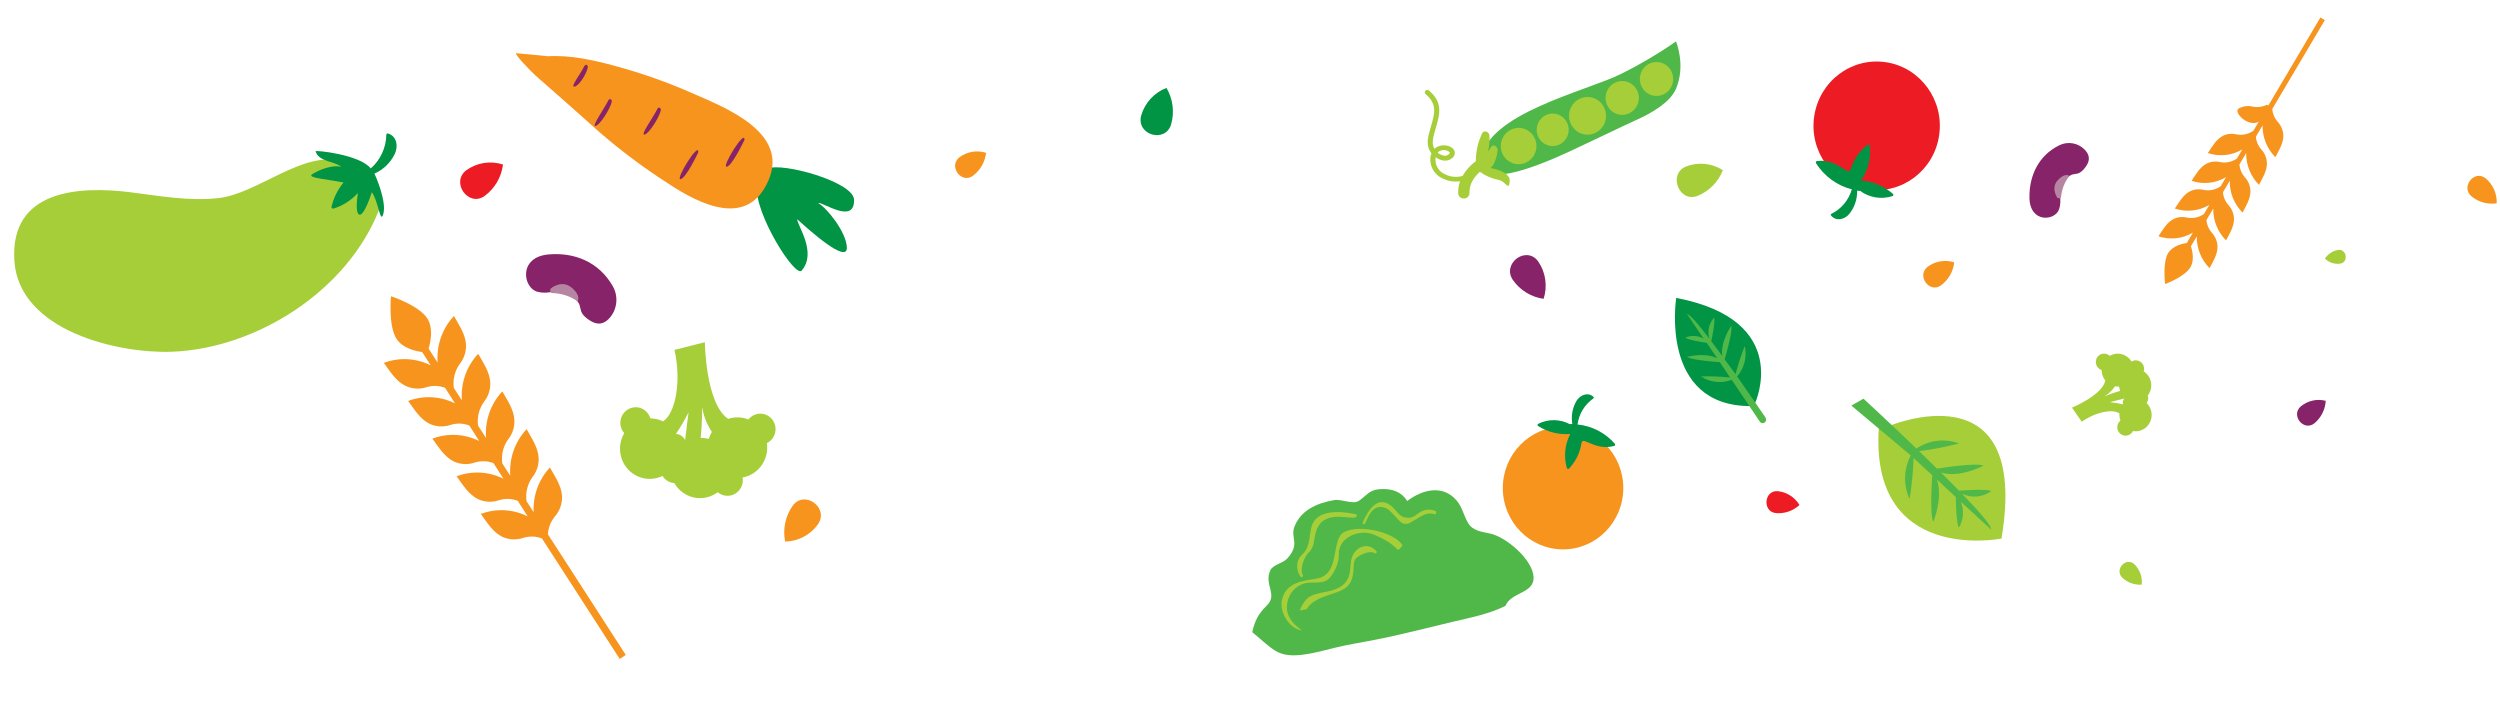 <svg width="581" height="163" viewBox="0 0 581 163" fill="none" xmlns="http://www.w3.org/2000/svg">
<path d="M349.868 140.808C346.066 142.709 341.686 143.539 337.661 144.496C331.37 145.987 325.155 147.628 318.799 148.839C315.931 149.385 313.046 149.843 310.209 150.543C307.806 151.136 305.411 151.815 302.951 152.128C300.674 152.428 298.264 152.461 296.247 151.152C294.363 149.928 292.78 148.311 291.021 146.919C291.598 144.405 292.269 142.811 294.454 140.665C296.996 138.167 293.688 135.842 295.234 132.519C295.821 131.262 298.143 130.876 299.078 129.876C302.26 126.481 299.87 125.024 300.785 122.522C302.206 118.645 305.934 116.945 310.028 116.23C311.794 115.907 314.429 117.334 315.809 116.387C317.639 115.126 318.181 113.866 320.596 113.686C323.47 113.469 325.668 114.263 327.041 116.428C330.826 113.576 335.486 112.679 338.577 116.385C339.844 117.906 340.197 119.882 341.188 121.552C342.319 123.455 344.5 123.577 346.436 124.027C350.03 124.863 356.158 129.962 356.407 134.086C356.628 137.969 351.145 137.549 349.868 140.808Z" fill="#50B848"/>
<path d="M305.833 134.496C311.748 133.62 309.139 125.279 312.409 123.64C316.047 121.797 323.871 123.674 325.877 126.594C326.065 126.865 324.987 127.981 324.793 127.734C323.451 126.222 321.03 124.912 319.115 124.177C315.956 122.955 311.002 124.773 311.136 128.914C311.194 130.74 310.241 132.903 308.951 134.356C307.492 136.004 304.906 135.007 303.033 135.621C301.903 135.969 300.911 136.681 300.199 137.653C299.487 138.625 299.093 139.807 299.072 141.031C299.057 143.513 300.595 145.067 302.416 146.401C302.46 146.436 302.436 146.518 302.374 146.506C299.439 145.867 297.232 142.129 297.973 139.239C298.944 135.429 302.593 134.976 305.833 134.496Z" fill="#A6CE39"/>
<path d="M303.725 141.531C303.172 141.652 302.634 141.775 302.079 141.908C302.412 140.902 302.953 139.985 303.665 139.22C304.954 137.807 308.001 137.735 309.73 137.159C312.173 136.347 313.486 135.129 313.785 132.43C313.827 131.641 313.91 130.854 314.034 130.074C314.662 127.213 317.766 125.726 319.879 128.097C320.105 128.35 319.787 128.796 319.499 128.578C318.383 127.739 315.238 129.12 314.802 130.271C314.543 130.946 314.621 131.748 314.542 132.46C314.502 133.277 314.345 134.082 314.076 134.849C313.164 137.009 311.088 137.526 309.099 138.169C306.817 138.909 304.666 139.837 303.725 141.531Z" fill="#A6CE39"/>
<path d="M316.704 121.409C318.059 118.266 320.24 115.14 323.292 117.554C324.608 118.58 325.01 120.044 326.769 120.302C328.741 120.588 329.086 119.329 330.705 118.687C331.213 118.497 331.754 118.418 332.294 118.454C332.835 118.489 333.363 118.64 333.847 118.895C333.761 119.115 333.679 119.338 333.586 119.563C333.169 119.393 332.724 119.312 332.277 119.323C331.831 119.334 331.391 119.438 330.984 119.628C330.191 119.993 329.426 120.419 328.695 120.903C327.865 121.384 327.151 121.97 326.205 121.688C325.332 121.437 324.669 120.338 324.014 119.736C323.567 119.344 322.866 118.44 322.259 118.171C319.29 116.848 318.153 119.571 317.27 121.612C317.121 121.992 316.543 121.78 316.704 121.409Z" fill="#A6CE39"/>
<path d="M302.269 134.019C301.849 133.46 301.582 132.796 301.494 132.095C301.407 131.395 301.503 130.684 301.773 130.038C302.087 129.29 302.645 128.936 303.14 128.332C304.451 126.719 304.286 124.356 304.76 122.519C305.915 118.165 311.777 118.805 315.16 119.523C315.365 119.568 315.535 120.317 314.542 120.303C312.909 120.285 311.246 119.907 309.608 120.207C306.465 120.783 305.781 122.968 305.373 125.82C305.29 126.605 305.002 127.351 304.541 127.977C304.362 128.226 304.075 128.38 303.899 128.624C303.017 129.822 302.025 132.169 302.767 133.692C302.928 134 302.473 134.315 302.269 134.019Z" fill="#A6CE39"/>
<path d="M363.252 127.677C370.984 127.677 377.252 121.295 377.252 113.423C377.252 105.55 370.984 99.168 363.252 99.168C355.52 99.168 349.252 105.55 349.252 113.423C349.252 121.295 355.52 127.677 363.252 127.677Z" fill="#F7941D"/>
<path d="M375.297 103.139C373.066 100.579 369.965 98.976 366.618 98.653C366.781 97.436 367.193 96.267 367.829 95.223C368.465 94.179 369.31 93.283 370.309 92.594C370.337 92.572 370.359 92.543 370.375 92.51C370.39 92.477 370.398 92.441 370.398 92.405C370.398 92.368 370.39 92.333 370.375 92.3C370.359 92.267 370.337 92.238 370.309 92.216C368.983 91.021 367.191 91.837 366.361 93.187C365.426 94.804 365.088 96.708 365.407 98.556C365.255 98.556 365.102 98.556 364.949 98.556C364.896 98.541 364.84 98.541 364.787 98.556C363.665 97.969 362.424 97.656 361.163 97.643C359.901 97.629 358.654 97.916 357.52 98.479C357.467 98.498 357.421 98.532 357.386 98.578C357.352 98.623 357.331 98.678 357.326 98.735C357.321 98.792 357.332 98.85 357.358 98.9C357.384 98.951 357.424 98.994 357.473 99.022C359.7 100.427 362.309 101.07 364.921 100.858C363.657 103.294 363.377 106.137 364.139 108.781C364.156 108.832 364.186 108.878 364.226 108.913C364.266 108.949 364.314 108.973 364.366 108.984C364.418 108.995 364.472 108.992 364.523 108.975C364.573 108.958 364.618 108.928 364.654 108.888C365.595 107.898 366.343 106.735 366.857 105.46C367.068 104.938 367.237 104.399 367.362 103.848C367.591 102.8 367.467 102.12 368.688 102.664C370.91 103.635 372.693 104.285 375.163 103.635C375.208 103.615 375.247 103.585 375.279 103.548C375.31 103.511 375.333 103.467 375.346 103.42C375.359 103.372 375.361 103.322 375.353 103.274C375.344 103.225 375.325 103.179 375.297 103.139Z" fill="#009444"/>
<path d="M112.588 93.234C113.521 92.011 114 90.492 113.942 88.944C113.826 86.497 112.323 84.343 111.128 82.225C109.786 83.657 108.755 85.361 108.102 87.225C107.45 89.09 107.191 91.073 107.342 93.046L105.479 90.174C105.335 89.167 105.391 88.141 105.643 87.156C105.896 86.171 106.339 85.248 106.948 84.441C107.879 83.216 108.358 81.698 108.302 80.15C108.189 77.712 106.686 75.558 105.499 73.437C104.156 74.869 103.124 76.573 102.471 78.438C101.817 80.303 101.556 82.287 101.706 84.261L99.609 81.023C100.069 79.471 100.756 76.244 99.299 73.996C97.326 70.934 90.87 68.849 90.87 68.849C90.87 68.849 90.177 75.687 92.165 78.763C93.542 80.901 96.459 81.59 98.109 81.811L100.106 84.91C98.422 84.067 96.588 83.58 94.714 83.481C92.84 83.382 90.966 83.671 89.206 84.333C90.641 86.288 91.985 88.553 94.145 89.62C95.684 90.395 97.46 90.528 99.094 89.992C100.517 89.551 102.043 89.599 103.436 90.129L105.756 93.756C104.071 92.912 102.236 92.425 100.36 92.327C98.485 92.228 96.609 92.519 94.848 93.181C96.295 95.142 97.635 97.398 99.799 98.473C101.346 99.204 103.111 99.3 104.726 98.742C106.149 98.301 107.675 98.349 109.068 98.879L111.388 102.505C109.703 101.664 107.867 101.181 105.993 101.083C104.118 100.986 102.244 101.277 100.483 101.939C101.927 103.891 103.267 106.148 105.423 107.226C106.972 107.96 108.741 108.055 110.358 107.491C111.778 107.05 113.302 107.099 114.692 107.631L117.015 111.266C115.33 110.422 113.494 109.937 111.619 109.838C109.744 109.739 107.869 110.029 106.107 110.691C107.551 112.644 108.894 114.909 111.047 115.978C112.596 116.713 114.365 116.808 115.982 116.244C117.402 115.803 118.926 115.853 120.316 116.384L122.636 120.011C120.953 119.166 119.119 118.68 117.245 118.582C115.371 118.484 113.498 118.776 111.739 119.441C113.175 121.397 114.523 123.65 116.679 124.728C118.226 125.458 119.99 125.555 121.606 124.997C123.028 124.55 124.556 124.598 125.948 125.134L144.028 153.139L145.425 152.205L128.938 126.655L127.339 124.183C127.408 122.674 127.964 121.23 128.92 120.074C130.062 118.781 130.672 117.091 130.623 115.353C130.499 112.91 128.991 110.767 127.797 108.649C126.509 110.028 125.51 111.659 124.86 113.444C124.21 115.228 123.923 117.127 124.015 119.028L122.369 116.481C122.224 115.474 122.279 114.447 122.532 113.462C122.784 112.477 123.229 111.554 123.839 110.748C124.767 109.524 125.244 108.006 125.185 106.461C125.072 104.022 123.569 101.868 122.382 99.747C121.039 101.179 120.007 102.883 119.353 104.748C118.7 106.613 118.439 108.597 118.588 110.571L116.73 107.688C116.586 106.682 116.642 105.656 116.895 104.673C117.148 103.689 117.592 102.768 118.202 101.963C119.134 100.74 119.611 99.222 119.548 97.675C119.444 95.234 117.94 93.08 116.742 90.954C115.401 92.388 114.37 94.094 113.717 95.96C113.064 97.826 112.804 99.811 112.952 101.786L111.093 98.903C110.962 97.904 111.026 96.889 111.283 95.916C111.539 94.943 111.983 94.031 112.588 93.234Z" fill="#F7941D"/>
<path d="M175.934 43.454C175.315 49.529 184.773 64.65 186.305 62.883C189.959 58.66 185.23 52.346 185.285 50.957C187.809 53.262 196.92 61.472 196.811 57.534C196.709 54.018 192.313 48.457 190.148 47.181C191.101 46.829 198.614 52.301 198.484 46.425C198.393 42.23 181.616 37.656 178.499 39.183C178.089 39.379 176.013 42.699 175.934 43.454Z" fill="#009444"/>
<path d="M124.413 17.518C129.4 21.897 134.387 26.277 139.322 30.716C144.344 35.072 149.669 39.052 155.255 42.626C163.042 47.795 173.831 52.889 178.584 41.953C183.457 30.781 168.564 25.02 161.017 21.72C155.219 19.151 149.239 17.03 143.127 15.377C138.058 13.984 132.634 12.762 127.336 13.071C127.156 13.013 119.978 12.361 119.959 12.366C119.397 12.47 123.528 16.74 124.413 17.518Z" fill="#F7941D"/>
<path d="M173.012 32.52C173.012 32.52 170.148 38.6 168.876 38.751C167.605 38.903 173.212 29.839 173.012 32.52Z" fill="#872368"/>
<path d="M162.276 35.404C162.276 35.404 159.418 41.488 158.147 41.639C156.875 41.791 162.486 32.721 162.276 35.404Z" fill="#872368"/>
<path d="M153.562 25.726C153.103 27.456 150.765 31.154 149.765 31.277C148.765 31.4 151.717 27.438 152.759 25.341C153.065 24.69 153.708 25.095 153.562 25.726Z" fill="#872368"/>
<path d="M142.159 23.741C141.7 25.471 139.363 29.168 138.357 29.288C137.479 29.384 140.308 25.449 141.357 23.356C141.675 22.712 142.317 23.117 142.159 23.741Z" fill="#872368"/>
<path d="M136.584 15.778C136.129 17.502 134.484 20.012 133.484 20.135C132.484 20.258 134.732 17.502 135.785 15.387C136.145 14.742 136.73 15.147 136.584 15.778Z" fill="#872368"/>
<path d="M389.551 69.236C389.551 69.236 385.551 94.385 406.821 94.375L407.911 93.602C407.911 93.602 416.731 74.409 389.551 69.236Z" fill="#009444"/>
<path d="M391.661 78.471C392.441 79.011 395.291 79.489 396.661 79.683L399.081 83.277C396.241 81.801 392.081 82.931 392.081 82.931C392.961 83.633 397.881 84.051 399.681 84.173L402.071 87.727C399.822 87.49 397.56 87.409 395.301 87.482C396.346 88.176 397.538 88.608 398.779 88.744C400.019 88.88 401.274 88.717 402.441 88.266L408.981 97.98C409.048 98.08 409.136 98.163 409.24 98.224C409.343 98.285 409.458 98.322 409.577 98.332C409.696 98.342 409.815 98.324 409.927 98.281C410.038 98.237 410.138 98.169 410.221 98.082C410.348 97.948 410.426 97.774 410.442 97.588C410.458 97.403 410.412 97.218 410.311 97.063C409.361 95.668 406.711 91.758 403.711 87.492C404.537 86.531 405.13 85.384 405.441 84.146C405.752 82.908 405.772 81.613 405.501 80.365C404.637 82.512 403.919 84.716 403.351 86.963L400.821 83.532C401.291 81.892 402.711 76.822 402.351 75.722C402.351 75.722 399.721 79.479 400.271 82.768C399.391 81.556 398.521 80.375 397.701 79.286C397.931 78.268 398.631 74.816 398.381 73.798C397.775 74.442 397.352 75.242 397.158 76.112C396.965 76.982 397.007 77.889 397.281 78.736C394.741 75.396 392.681 72.973 392.061 72.983L395.921 78.705C395.277 78.334 394.557 78.119 393.818 78.079C393.079 78.038 392.34 78.172 391.661 78.471Z" fill="#50B848"/>
<path d="M465.142 125.165C465.142 125.165 433.992 131.376 436.702 98.58L438.802 99.079C438.802 99.079 471.942 84.896 465.142 125.165Z" fill="#A6CE39"/>
<path d="M433.072 92.654C433.072 92.654 438.892 98.01 445.382 104.241C446.823 103.267 448.47 102.651 450.188 102.446C451.907 102.241 453.648 102.451 455.272 103.06C452.222 103.867 449.121 104.462 445.992 104.842C447.382 106.176 448.792 107.54 450.172 108.915C452.452 108.548 459.532 107.52 460.952 108.223C460.952 108.223 455.412 111.185 451.092 109.811C452.562 111.267 453.982 112.692 455.302 114.047C456.782 113.924 461.472 113.578 462.802 114.108C461.825 114.834 460.672 115.276 459.467 115.385C458.262 115.494 457.05 115.268 455.962 114.729C459.962 118.883 462.852 122.202 462.722 123.057L455.722 116.633C456.105 117.605 456.261 118.656 456.176 119.7C456.091 120.745 455.768 121.755 455.232 122.65C454.662 121.469 454.552 117.396 454.532 115.523L450.142 111.45C451.612 115.686 449.312 121.255 449.312 121.255C448.522 119.911 448.882 112.977 449.042 110.442L444.722 106.451C444.616 109.632 444.302 112.802 443.782 115.94C443.05 114.354 442.694 112.614 442.742 110.861C442.791 109.109 443.243 107.392 444.062 105.85L430.252 94.253L433.072 92.654Z" fill="#50B848"/>
<path d="M39.997 81.745C27.461 82.227 4.391 76.909 3.338 60.6C2.274 43.98 18.54 43.266 30.035 44.642C36.964 45.501 43.729 46.798 50.74 46.045C59.827 45.068 70.689 34.702 79.589 37.55C81.537 37.304 89.788 39.452 88.137 48.663C80.705 67.677 59.534 80.984 39.997 81.745Z" fill="#A6CE39"/>
<path d="M87.018 40.342C89.078 39.446 90.753 37.828 91.742 35.782C92.6 34.012 92.226 31.601 90.145 31.021C90.103 31.009 90.059 31.007 90.017 31.015C89.974 31.023 89.934 31.041 89.899 31.068C89.865 31.095 89.837 31.13 89.817 31.169C89.798 31.209 89.788 31.253 89.789 31.297C89.762 32.792 89.424 34.264 88.799 35.618C88.174 36.971 87.275 38.174 86.16 39.148C83.626 35.905 73.237 34.855 73.329 35.158C74.091 37.6 77.566 37.419 79.32 38.749C76.635 38.181 73.162 40.026 72.459 40.575C71.43 41.361 76.446 41.694 79.847 42.422C79.566 42.749 79.304 43.093 79.062 43.452C78.114 44.83 77.432 46.379 77.054 48.017C77.035 48.08 77.034 48.147 77.05 48.211C77.066 48.275 77.098 48.333 77.144 48.38C77.19 48.427 77.247 48.46 77.31 48.476C77.373 48.492 77.439 48.491 77.501 48.473C79.673 47.803 81.629 46.554 83.168 44.855C82.867 47.023 82.711 49.281 83.368 49.801C84.245 50.508 85.663 47.061 86.395 44.673C87.835 46.415 88.388 52.112 89.053 49.834C89.99 46.83 87.116 40.496 87.018 40.342Z" fill="#009444"/>
<path d="M142.454 66.588C143.077 67.715 143.346 69.01 143.223 70.297C143.1 71.584 142.593 72.802 141.768 73.785C140.664 75.093 139.164 75.851 137.019 74.436C133.41 72.069 136.31 71.116 132.782 68.861C129.254 66.606 128.225 68.63 124.906 67.808C121.587 66.985 120.337 59.771 127.463 59.131C133.346 58.605 139.164 60.753 142.454 66.588Z" fill="#872368"/>
<path d="M127.934 67.097C127.934 67.097 130.463 64.884 132.811 66.813C135.159 68.743 134.235 70.021 134.235 70.021C132.499 68.818 130.458 68.154 128.358 68.11C127.638 68.11 127.934 67.097 127.934 67.097Z" fill="#B685A1"/>
<path d="M478.649 33.728C479.605 33.273 480.675 33.128 481.714 33.312C482.754 33.496 483.712 34.001 484.461 34.758C485.456 35.771 485.978 37.084 484.692 38.804C482.54 41.7 481.947 39.194 479.891 42.028C477.835 44.862 479.417 45.857 478.539 48.605C477.662 51.352 471.714 51.953 471.641 45.903C471.582 40.908 473.695 36.136 478.649 33.728Z" fill="#872368"/>
<path d="M478.152 46.006C478.152 46.006 476.51 43.734 478.227 41.875C479.944 40.015 480.926 40.875 480.926 40.875C479.838 42.263 479.169 43.944 479.002 45.711C478.956 46.319 478.152 46.006 478.152 46.006Z" fill="#B685A1"/>
<path d="M145.075 100.665C144.789 101.148 144.562 101.665 144.4 102.203C144.003 103.507 143.987 104.898 144.355 106.208C144.722 107.518 145.458 108.69 146.471 109.581C147.485 110.473 148.733 111.044 150.063 111.227C151.393 111.41 152.748 111.196 153.963 110.611C154.407 111.337 155.095 111.875 155.901 112.124C156.165 112.198 156.436 112.243 156.709 112.259C157.194 113.114 157.851 113.855 158.638 114.434C159.425 115.013 160.324 115.417 161.276 115.618C162.229 115.82 163.213 115.814 164.164 115.603C165.116 115.392 166.013 114.979 166.798 114.392C167.249 114.772 167.785 115.032 168.36 115.15C168.934 115.268 169.529 115.24 170.091 115.068C170.653 114.896 171.165 114.586 171.581 114.165C171.998 113.744 172.305 113.226 172.477 112.656C172.638 112.11 172.669 111.533 172.565 110.974C174.347 110.655 175.937 109.64 176.993 108.147C178.05 106.654 178.49 104.801 178.217 102.987C178.699 102.752 179.122 102.41 179.456 101.987C179.791 101.564 180.027 101.07 180.147 100.542C180.268 100.014 180.27 99.465 180.153 98.937C180.036 98.409 179.803 97.915 179.472 97.491C179.141 97.068 178.719 96.726 178.24 96.491C177.76 96.256 177.233 96.134 176.7 96.134C176.166 96.134 175.639 96.256 175.158 96.491C174.676 96.726 174.253 97.068 173.919 97.492C173.748 97.425 173.576 97.359 173.401 97.302C172.043 96.879 170.589 96.895 169.238 97.347C163.97 93.881 163.805 79.531 163.805 79.531L156.752 81.314C158.452 88.902 156.89 96.148 154.081 97.933C153.756 97.774 153.42 97.637 153.077 97.523C152.447 97.337 151.796 97.237 151.14 97.226C150.988 96.706 150.724 96.228 150.366 95.828C150.007 95.427 149.564 95.113 149.07 94.91C148.575 94.708 148.042 94.62 147.509 94.656C146.976 94.691 146.457 94.847 145.991 95.113C145.525 95.379 145.124 95.748 144.817 96.193C144.51 96.638 144.305 97.146 144.218 97.681C144.131 98.217 144.164 98.764 144.313 99.284C144.463 99.804 144.726 100.283 145.084 100.684L145.075 100.665ZM165.436 100.374C165.135 100.876 164.895 101.414 164.722 101.975C164.099 101.85 163.467 101.781 162.832 101.77C163.197 98.564 163.179 94.59 163.179 94.59C163.502 96.664 164.273 98.639 165.436 100.374ZM160.011 95.847L159.214 102.289C159.023 101.873 158.723 101.518 158.347 101.263C157.971 101.008 157.533 100.862 157.08 100.842C158.171 99.248 159.15 97.579 160.011 95.847Z" fill="#A6CE39"/>
<path d="M495.694 100.18C495.99 100.232 496.29 100.247 496.589 100.223C497.313 100.17 498.006 99.903 498.582 99.455C499.158 99.007 499.593 98.398 499.834 97.702C500.075 97.005 500.112 96.252 499.94 95.533C499.767 94.814 499.393 94.16 498.864 93.652C499.136 93.281 499.266 92.821 499.23 92.358C499.215 92.208 499.183 92.06 499.137 91.916C499.465 91.499 499.702 91.015 499.834 90.496C499.965 89.978 499.987 89.436 499.899 88.908C499.81 88.379 499.613 87.875 499.321 87.428C499.028 86.981 498.646 86.602 498.201 86.315C498.3 86.008 498.323 85.682 498.267 85.363C498.212 85.045 498.081 84.745 497.884 84.491C497.688 84.236 497.434 84.034 497.143 83.904C496.852 83.773 496.535 83.718 496.218 83.742C495.916 83.767 495.625 83.866 495.368 84.03C494.858 83.178 494.042 82.562 493.093 82.314C492.145 82.067 491.14 82.207 490.296 82.706C490.084 82.505 489.831 82.355 489.556 82.267C489.28 82.179 488.989 82.155 488.703 82.198C488.418 82.24 488.146 82.347 487.908 82.512C487.669 82.676 487.47 82.893 487.326 83.147C487.182 83.401 487.096 83.685 487.074 83.978C487.052 84.27 487.096 84.565 487.201 84.839C487.307 85.112 487.471 85.359 487.683 85.56C487.895 85.76 488.148 85.91 488.423 85.998C488.424 86.099 488.425 86.2 488.432 86.302C488.491 87.082 488.786 87.826 489.277 88.43C488.601 91.82 481.526 94.74 481.526 94.74L483.803 98.008C487.225 95.637 491.123 95.007 492.562 96.096C492.547 96.295 492.546 96.494 492.557 96.693C492.589 97.053 492.668 97.407 492.792 97.746C492.565 97.927 492.381 98.157 492.253 98.42C492.125 98.683 492.058 98.972 492.055 99.266C492.052 99.56 492.114 99.852 492.237 100.118C492.36 100.385 492.54 100.62 492.763 100.807C492.987 100.994 493.249 101.127 493.53 101.197C493.811 101.266 494.103 101.271 494.386 101.21C494.668 101.149 494.933 101.024 495.161 100.844C495.389 100.665 495.574 100.435 495.702 100.172L495.694 100.18ZM491.527 89.784C491.835 89.84 492.149 89.856 492.461 89.835C492.522 90.179 492.613 90.517 492.733 90.845C491.073 91.291 489.108 92.086 489.108 92.086C490.072 91.51 490.898 90.724 491.527 89.784ZM490.357 93.464L493.705 92.6C493.536 92.781 493.42 93.005 493.368 93.248C493.316 93.492 493.33 93.745 493.41 93.982C492.405 93.737 491.385 93.564 490.357 93.464Z" fill="#A6CE39"/>
<path d="M438.345 14.466C430.33 13.224 422.844 18.834 421.625 26.995C420.406 35.156 425.915 42.778 433.931 44.02C441.946 45.261 449.432 39.651 450.651 31.49C451.87 23.329 446.36 15.707 438.345 14.466Z" fill="#ED1C24"/>
<path d="M422.061 37.959C423.977 40.971 426.944 43.131 430.363 44.003C430.007 45.241 429.399 46.388 428.577 47.37C427.756 48.352 426.741 49.147 425.597 49.702C425.565 49.72 425.537 49.745 425.516 49.776C425.495 49.806 425.482 49.842 425.476 49.878C425.471 49.915 425.474 49.953 425.485 49.989C425.496 50.024 425.515 50.057 425.54 50.084C426.728 51.545 428.713 50.987 429.783 49.711C431.003 48.185 431.649 46.265 431.603 44.298L432.078 44.371C432.139 44.373 432.199 44.361 432.255 44.337C433.326 45.128 434.564 45.653 435.87 45.869C437.176 46.086 438.514 45.988 439.776 45.584C439.834 45.574 439.888 45.548 439.932 45.507C439.975 45.466 440.006 45.414 440.02 45.355C440.034 45.297 440.031 45.236 440.011 45.18C439.991 45.123 439.955 45.074 439.908 45.038C437.817 43.225 435.211 42.139 432.471 41.94C434.158 39.616 434.889 36.715 434.509 33.851C434.5 33.795 434.477 33.742 434.442 33.698C434.407 33.653 434.361 33.619 434.308 33.599C434.256 33.578 434.2 33.572 434.144 33.58C434.089 33.589 434.037 33.612 433.993 33.648C432.864 34.523 431.909 35.609 431.179 36.848C430.878 37.359 430.619 37.894 430.404 38.448C430.005 39.488 430.029 40.212 428.846 39.463C426.693 38.099 424.946 37.129 422.283 37.417C422.226 37.426 422.173 37.45 422.127 37.487C422.082 37.523 422.046 37.571 422.024 37.625C422.002 37.679 421.994 37.738 422 37.797C422.006 37.855 422.027 37.911 422.061 37.959Z" fill="#009444"/>
<path d="M184.209 117.549C183.372 118.738 182.786 120.089 182.485 121.518C182.183 122.948 182.175 124.425 182.459 125.858C183.962 125.837 185.44 125.458 186.774 124.751C188.108 124.044 189.26 123.028 190.139 121.785C192.699 117.916 186.899 113.802 184.209 117.549Z" fill="#F7941D"/>
<path d="M226.115 40.848C226.956 40.22 227.661 39.422 228.186 38.504C228.711 37.586 229.045 36.568 229.167 35.513C228.124 35.181 227.019 35.103 225.941 35.285C224.863 35.467 223.842 35.903 222.959 36.559C220.333 38.642 223.426 42.817 226.115 40.848Z" fill="#F7941D"/>
<path d="M451.115 66.303C451.956 65.674 452.661 64.876 453.186 63.959C453.711 63.041 454.045 62.023 454.167 60.968C453.124 60.636 452.019 60.558 450.941 60.739C449.863 60.921 448.842 61.358 447.959 62.014C445.333 64.097 448.426 68.272 451.115 66.303Z" fill="#F7941D"/>
<path d="M574.379 45.636C575.194 46.299 576.134 46.784 577.141 47.061C578.149 47.338 579.201 47.401 580.233 47.246C580.276 46.135 580.062 45.028 579.609 44.016C579.156 43.004 578.477 42.113 577.625 41.417C574.965 39.377 571.812 43.505 574.379 45.636Z" fill="#F7941D"/>
<path d="M351.581 65.05C352.414 66.243 353.479 67.248 354.71 68.004C355.941 68.76 357.312 69.249 358.737 69.443C359.205 67.988 359.333 66.442 359.11 64.928C358.888 63.415 358.321 61.975 357.455 60.723C354.676 56.992 349.006 61.25 351.581 65.05Z" fill="#872368"/>
<path d="M537.88 98.365C538.645 97.725 539.273 96.931 539.724 96.034C540.175 95.136 540.44 94.153 540.502 93.147C539.497 92.889 538.447 92.874 537.436 93.102C536.425 93.331 535.48 93.797 534.677 94.463C532.292 96.587 535.439 100.351 537.88 98.365Z" fill="#872368"/>
<path d="M272.18 28.868C272.576 27.461 272.683 25.986 272.495 24.536C272.307 23.085 271.828 21.689 271.087 20.434C269.678 20.969 268.412 21.832 267.389 22.954C266.366 24.076 265.615 25.425 265.195 26.895C264.065 31.434 270.884 33.327 272.18 28.868Z" fill="#009444"/>
<path d="M394.514 45.522C395.843 44.987 397.05 44.182 398.061 43.154C399.072 42.127 399.866 40.899 400.393 39.547C399.12 38.733 397.677 38.234 396.179 38.09C394.682 37.947 393.173 38.162 391.772 38.72C387.581 40.519 390.257 47.18 394.514 45.522Z" fill="#A6CE39"/>
<path d="M543.368 58.09C542.752 58.194 542.162 58.426 541.637 58.772C541.112 59.117 540.661 59.568 540.314 60.097C540.785 60.565 541.358 60.913 541.986 61.114C542.614 61.316 543.279 61.365 543.929 61.257C545.884 60.879 545.34 57.778 543.368 58.09Z" fill="#A6CE39"/>
<path d="M493.222 134.254C493.826 134.823 494.538 135.26 495.314 135.537C496.09 135.815 496.914 135.928 497.735 135.869C497.832 134.993 497.726 134.106 497.425 133.279C497.124 132.452 496.638 131.708 496.004 131.107C494.04 129.342 491.313 132.419 493.222 134.254Z" fill="#A6CE39"/>
<path d="M112.618 45.546C113.786 44.692 114.768 43.603 115.504 42.346C116.241 41.089 116.715 39.691 116.899 38.24C115.468 37.77 113.949 37.647 112.463 37.881C110.977 38.114 109.566 38.698 108.341 39.586C104.696 42.413 108.889 48.215 112.618 45.546Z" fill="#ED1C24"/>
<path d="M412.708 119.243C413.701 119.331 414.702 119.209 415.647 118.886C416.592 118.563 417.462 118.046 418.202 117.366C417.657 116.461 416.912 115.698 416.027 115.138C415.141 114.577 414.139 114.236 413.1 114.14C409.928 113.952 409.561 118.934 412.708 119.243Z" fill="#ED1C24"/>
<path d="M389.502 9.624C385.435 12.459 381.167 14.982 376.733 17.174C368.858 21.13 345.177 26.461 344.273 37.197C343.714 43.785 355.673 39.44 364.995 35.095C370.856 32.365 377.76 29.001 380.352 27.848C383.788 26.306 388.101 23.828 389.475 20.695C391.854 15.214 389.502 9.624 389.502 9.624Z" fill="#50B848"/>
<path d="M356.995 33.12C357.441 35.406 355.983 37.628 353.737 38.083C351.492 38.537 349.31 37.052 348.864 34.765C348.417 32.479 349.876 30.257 352.122 29.803C354.367 29.349 356.549 30.834 356.995 33.12Z" fill="#A6CE39"/>
<path d="M364.487 29.432C364.886 31.479 363.581 33.468 361.57 33.875C359.56 34.282 357.607 32.952 357.207 30.905C356.808 28.858 358.114 26.869 360.124 26.463C362.134 26.056 364.088 27.385 364.487 29.432Z" fill="#A6CE39"/>
<path d="M373.155 26.067C373.618 28.436 372.106 30.739 369.778 31.21C367.451 31.681 365.189 30.142 364.727 27.772C364.264 25.402 365.776 23.099 368.103 22.628C370.431 22.157 372.693 23.697 373.155 26.067Z" fill="#A6CE39"/>
<path d="M380.793 21.994C381.209 24.124 379.85 26.194 377.757 26.618C375.665 27.041 373.632 25.657 373.216 23.527C372.801 21.397 374.16 19.326 376.252 18.903C378.344 18.48 380.377 19.864 380.793 21.994Z" fill="#A6CE39"/>
<path d="M388.768 17.587C389.185 19.721 387.823 21.794 385.727 22.218C383.632 22.642 381.595 21.256 381.179 19.122C380.762 16.988 382.124 14.915 384.219 14.491C386.315 14.067 388.352 15.453 388.768 17.587Z" fill="#A6CE39"/>
<path d="M338.884 44.954C338.85 43.995 338.996 43.038 339.313 42.135C337.927 42.321 336.518 42.091 335.259 41.472C334.548 41.159 333.923 40.672 333.439 40.056C332.955 39.439 332.627 38.712 332.483 37.936C332.34 37.164 332.4 36.367 332.656 35.626L332.46 35.345C331.405 33.687 331.819 32.059 332.235 30.513L332.612 29.18C333.412 26.402 334.056 24.202 331.322 21.88C331.265 21.832 331.219 21.774 331.185 21.707C331.152 21.641 331.132 21.569 331.127 21.494C331.122 21.42 331.131 21.345 331.156 21.275C331.18 21.204 331.218 21.14 331.267 21.085C331.375 20.973 331.52 20.905 331.673 20.897C331.827 20.889 331.979 20.94 332.097 21.04C335.387 23.837 334.582 26.589 333.747 29.497C333.627 29.911 333.502 30.339 333.386 30.772C332.997 32.217 332.696 33.391 333.358 34.583C333.666 34.296 334.031 34.08 334.428 33.949C335.738 33.507 337.319 33.911 337.892 34.82C338.081 35.13 338.143 35.502 338.066 35.859C337.989 36.215 337.779 36.526 337.48 36.727C337.204 36.969 336.88 37.147 336.53 37.247C336.179 37.347 335.812 37.368 335.453 37.308C334.794 37.206 334.17 36.943 333.633 36.542C333.578 36.956 333.585 37.376 333.655 37.788C333.767 38.384 334.022 38.943 334.397 39.416C334.773 39.888 335.257 40.258 335.806 40.494C337.079 41.137 338.54 41.275 339.907 40.881C340.69 39.534 341.739 38.368 342.989 37.456L342.981 37.417C342.982 35.181 343.488 32.975 344.46 30.97C344.825 30.159 346.111 30.595 346.145 31.49C346.239 32.75 346.114 34.017 345.775 35.233L346.772 33.843C346.931 33.803 347.097 33.802 347.256 33.841C347.416 33.879 347.564 33.956 347.689 34.064C347.813 34.172 347.911 34.309 347.973 34.463C348.036 34.617 348.061 34.785 348.048 34.951C347.961 35.952 347.385 38.432 346.35 39.038C346.35 39.038 351.06 39.731 350.86 42.141C350.659 44.552 349.919 42.099 348.322 41.822C346.739 41.525 345.24 40.879 343.928 39.931C342.533 41.169 341.436 42.805 341.5 44.882C341.498 45.048 341.464 45.213 341.399 45.366C341.335 45.519 341.242 45.657 341.125 45.773C341.008 45.89 340.87 45.981 340.718 46.043C340.567 46.105 340.405 46.136 340.241 46.134C339.908 46.159 339.579 46.048 339.324 45.828C339.07 45.607 338.912 45.293 338.884 44.954ZM335.601 36.178C335.79 36.215 335.984 36.208 336.169 36.157C336.355 36.107 336.526 36.014 336.671 35.886C337.009 35.586 336.92 35.44 336.889 35.385C336.607 35.135 336.264 34.968 335.897 34.9C335.53 34.833 335.151 34.867 334.801 35.001C334.531 35.09 334.287 35.247 334.092 35.459C334.524 35.831 335.044 36.079 335.601 36.178Z" fill="#A6CE39"/>
<path d="M511.947 44.1C510.894 43.864 509.793 44.014 508.833 44.522C507.322 45.351 506.417 47.013 505.435 48.463C506.753 48.907 508.149 49.062 509.531 48.915C510.912 48.769 512.249 48.325 513.455 47.613L512.196 49.739C511.605 50.147 510.941 50.428 510.242 50.567C509.544 50.705 508.826 50.699 508.131 50.546C507.076 50.311 505.973 50.459 505.011 50.968C503.498 51.803 502.6 53.466 501.618 54.909C502.935 55.355 504.33 55.51 505.71 55.365C507.091 55.219 508.427 54.777 509.631 54.065L508.221 56.46C507.1 56.635 504.86 57.179 503.863 58.842C502.53 61.093 503.178 66.018 503.178 66.018C503.178 66.018 507.733 64.341 509.066 62.091C509.992 60.519 509.54 58.369 509.172 57.204L510.529 54.923C510.508 56.301 510.762 57.668 511.275 58.941C511.787 60.213 512.547 61.363 513.509 62.321C514.309 60.767 515.326 59.2 515.351 57.409C515.337 56.159 514.858 54.962 514.012 54.066C513.298 53.258 512.864 52.229 512.776 51.14L514.359 48.472C514.342 49.849 514.597 51.216 515.109 52.487C515.622 53.759 516.38 54.91 517.339 55.87C518.14 54.309 519.16 52.716 519.181 50.958C519.173 49.704 518.693 48.504 517.843 47.608C517.13 46.801 516.696 45.776 516.606 44.689L518.189 42.014C518.171 43.392 518.425 44.758 518.938 46.03C519.45 47.302 520.21 48.453 521.17 49.412C521.964 47.85 522.98 46.29 523.006 44.499C522.998 43.247 522.518 42.049 521.666 41.156C520.954 40.347 520.522 39.319 520.437 38.231L522.013 35.562C521.995 36.94 522.25 38.306 522.762 39.578C523.275 40.849 524.034 42 524.993 42.96C525.787 41.398 526.814 39.806 526.829 38.047C526.823 36.794 526.345 35.595 525.497 34.698C524.782 33.893 524.347 32.866 524.261 31.779L525.821 29.128C525.801 30.506 526.054 31.873 526.567 33.145C527.079 34.417 527.84 35.568 528.801 36.526C529.602 34.965 530.618 33.405 530.644 31.613C530.63 30.363 530.151 29.167 529.304 28.27C528.59 27.462 528.156 26.434 528.069 25.344L540.287 4.688L539.27 4.05L527.169 24.506L526.836 24.348C525.774 24.859 524.581 25.003 523.435 24.759C522.382 24.523 521.281 24.672 520.322 25.181C518.804 26.009 522.539 29.689 524.936 28.278L523.685 30.398C523.093 30.805 522.429 31.087 521.731 31.225C521.032 31.364 520.314 31.357 519.619 31.206C518.564 30.966 517.46 31.116 516.499 31.627C514.987 32.456 514.083 34.117 513.1 35.567C514.419 36.012 515.814 36.166 517.196 36.02C518.578 35.874 519.915 35.43 521.12 34.718L519.862 36.844C519.276 37.247 518.618 37.527 517.927 37.666C517.236 37.806 516.525 37.803 515.835 37.656C514.78 37.42 513.677 37.569 512.715 38.078C511.203 38.913 510.298 40.575 509.316 42.018C510.634 42.464 512.029 42.619 513.411 42.474C514.792 42.329 516.13 41.886 517.335 41.175L516.078 43.294C515.478 43.71 514.803 43.996 514.092 44.135C513.382 44.273 512.652 44.261 511.947 44.1Z" fill="#F7941D"/>
</svg>
